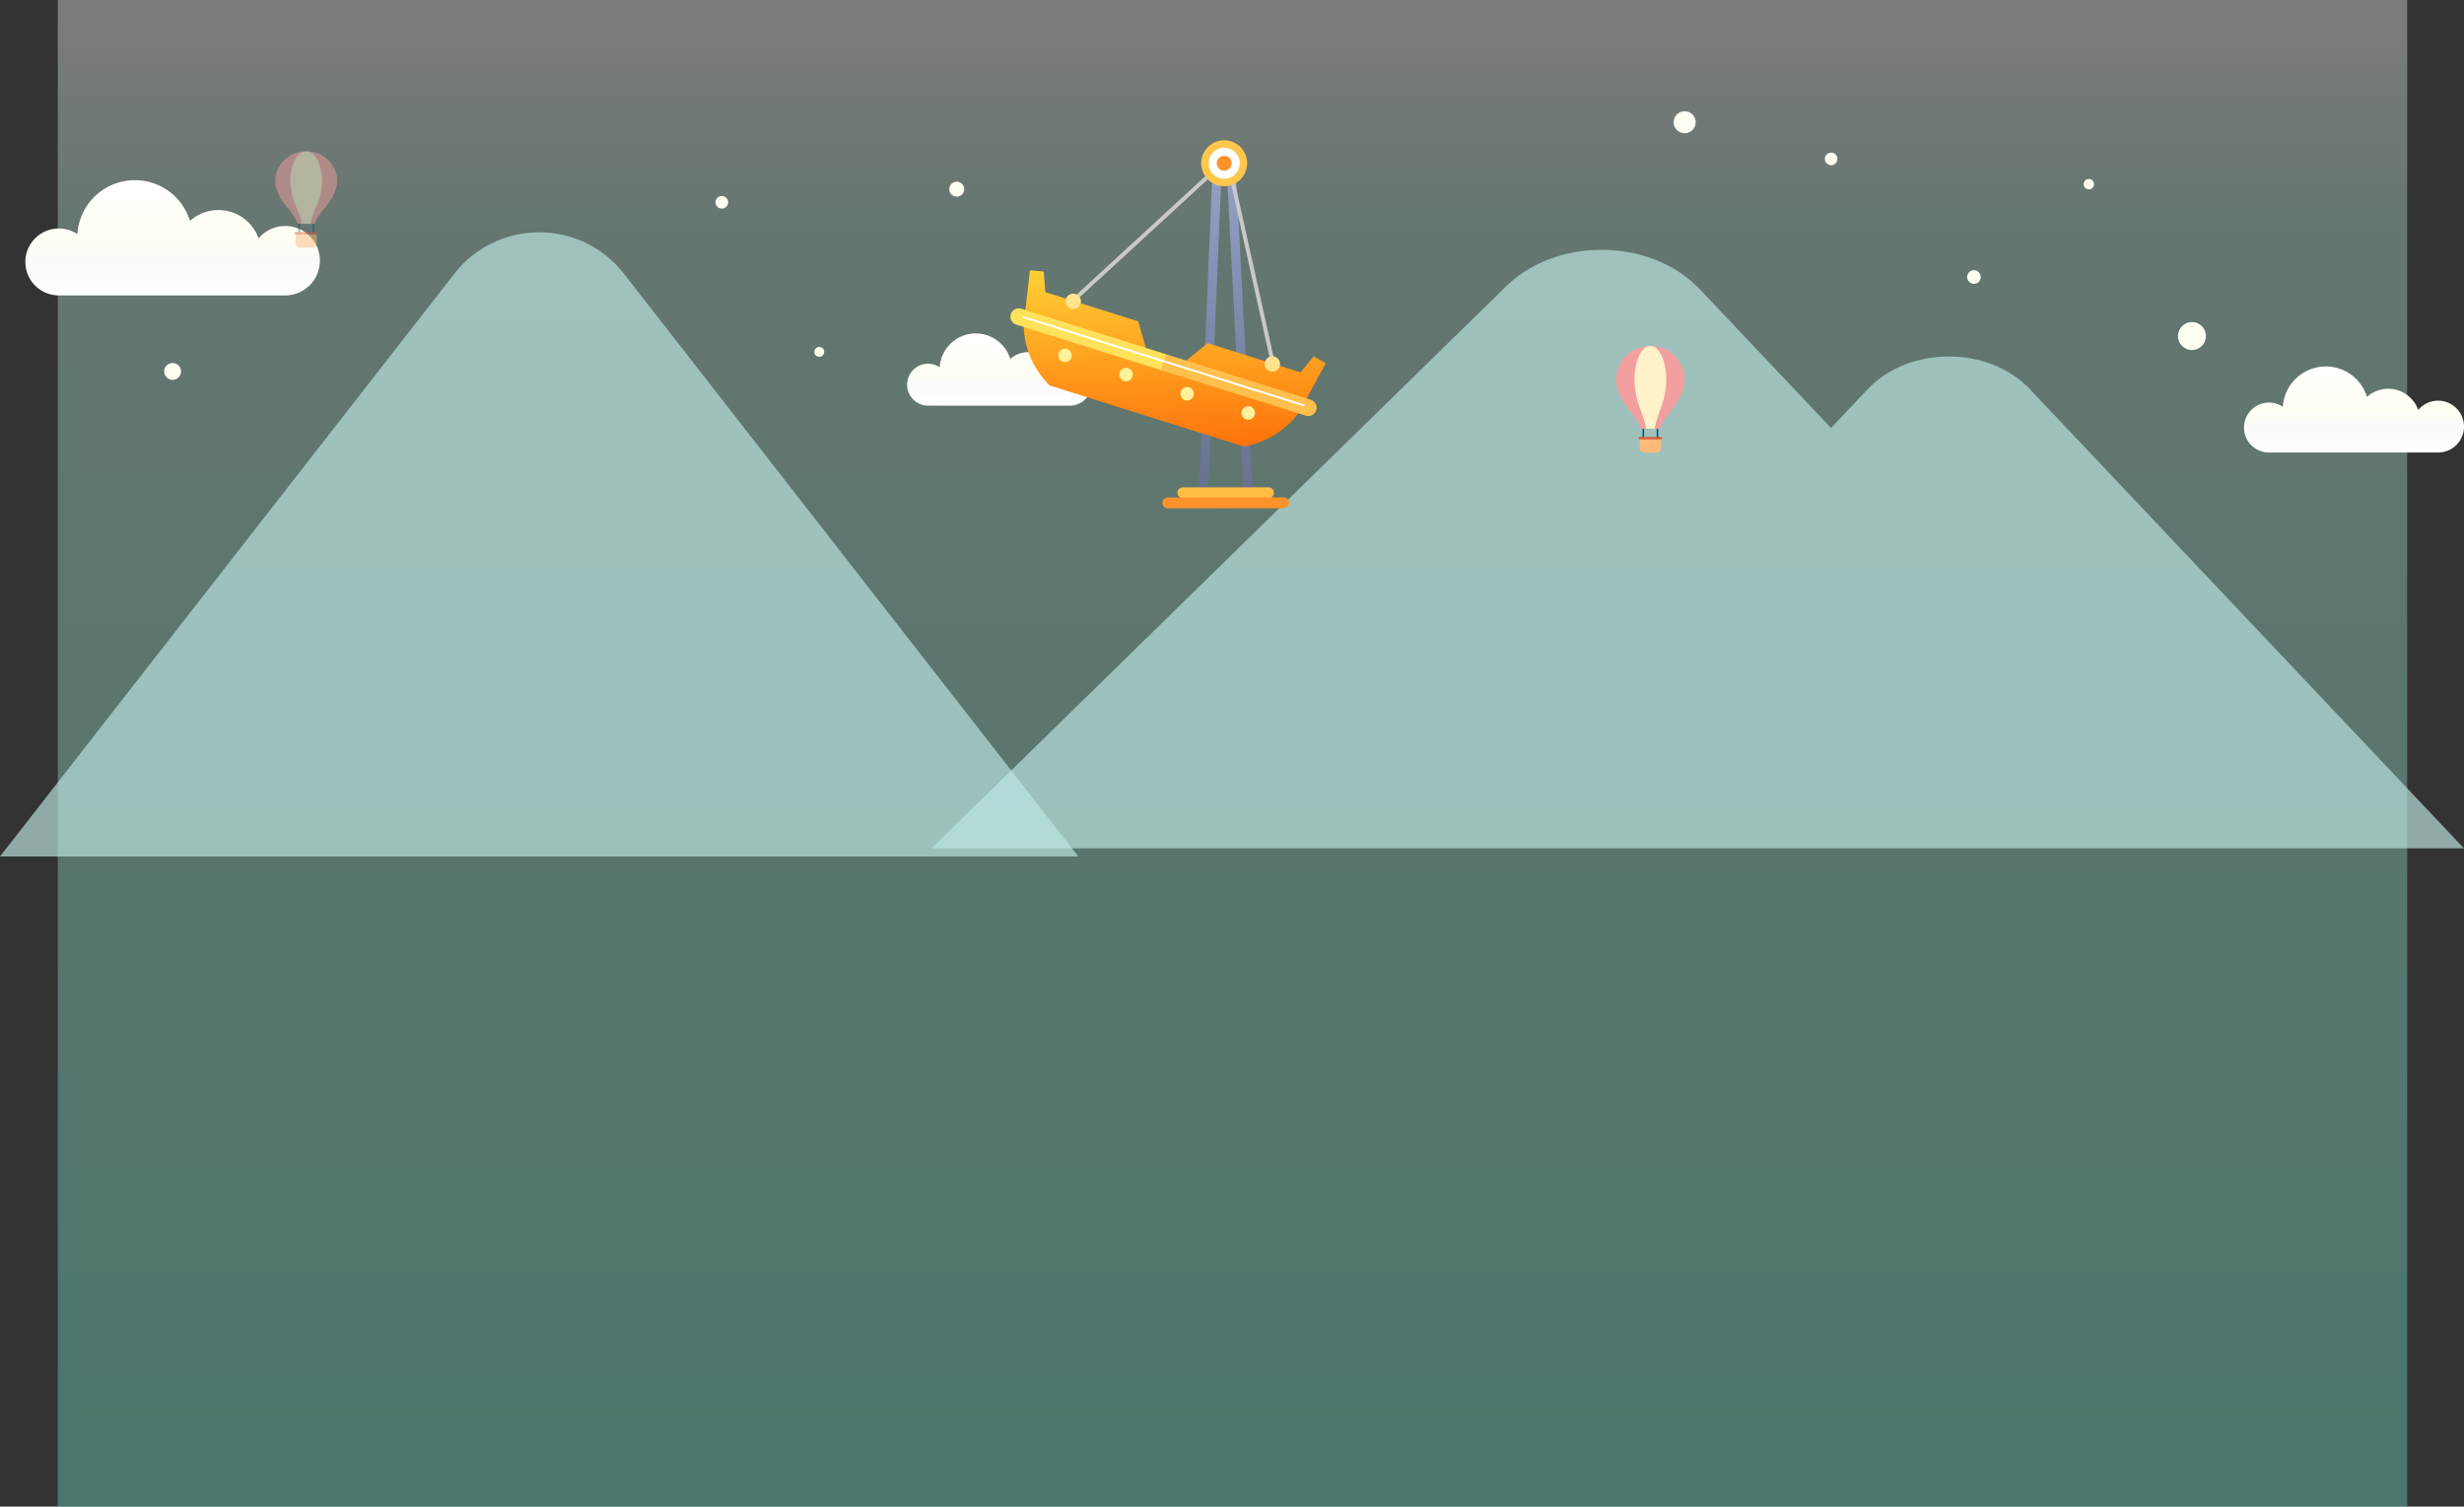 <svg id="구성_요소_121_1" data-name="구성 요소 121 – 1" xmlns="http://www.w3.org/2000/svg" xmlns:xlink="http://www.w3.org/1999/xlink" width="2088.74" height="1277.167" viewBox="0 0 2088.74 1277.167">
  <rect x="0" y="0" width="2088.74" height="1277.167" fill="#333333" stroke="none"/>
  <defs>
    <linearGradient id="linear-gradient" x1="0.5" x2="0.5" y2="1" gradientUnits="objectBoundingBox">
      <stop offset="0" stop-color="#fff"/>
      <stop offset="0.158" stop-color="#bdf0dd"/>
      <stop offset="1" stop-color="#76efd7"/>
    </linearGradient>
    <linearGradient id="linear-gradient-2" x1="0.5" y1="1" x2="0.5" gradientUnits="objectBoundingBox">
      <stop offset="0" stop-color="#fff"/>
      <stop offset="0.276" stop-color="#fafbfc"/>
      <stop offset="0.492" stop-color="#fffef3"/>
      <stop offset="1" stop-color="#fff"/>
    </linearGradient>
    <linearGradient id="linear-gradient-5" x1="0.5" x2="0.5" y2="1" gradientUnits="objectBoundingBox">
      <stop offset="0" stop-color="#95a2c7"/>
      <stop offset="1" stop-color="#656f8d"/>
    </linearGradient>
    <linearGradient id="linear-gradient-7" x1="0.5" x2="0.5" y2="1" gradientUnits="objectBoundingBox">
      <stop offset="0" stop-color="#ffd034"/>
      <stop offset="1" stop-color="#ff720b"/>
    </linearGradient>
  </defs>
  <rect id="사각형_699" data-name="사각형 699" width="1991.56" height="1277.167" transform="translate(49.003)" opacity="0.355" fill="url(#linear-gradient)"/>
  <g id="구성_요소_52_1" data-name="구성 요소 52 – 1" transform="translate(21.493 152.721)">
    <path id="패스_12119" data-name="패스 12119" d="M1733.284,652.641a29.427,29.427,0,1,0-22.53-48.35,36.18,36.18,0,0,0-58.176-14.806,48.853,48.853,0,0,0-95.463,11.213,28.356,28.356,0,1,0-15.74,51.943Z" transform="translate(-1513.019 -554.946)" fill="url(#linear-gradient-2)"/>
  </g>
  <path id="패스_12120" data-name="패스 12120" d="M1651.04,616.163a18.439,18.439,0,1,0-14.118-30.3,22.67,22.67,0,0,0-36.454-9.277,30.612,30.612,0,0,0-59.818,7.026,17.769,17.769,0,1,0-9.863,32.548Z" transform="translate(-744.059 -272.299)" fill="url(#linear-gradient-2)"/>
  <ellipse id="타원_346" data-name="타원 346" cx="4.346" cy="4.346" rx="4.346" ry="4.346" transform="translate(1765.496 159.325) rotate(-76.718)" fill="#fffef3"/>
  <g id="구성_요소_49_1" data-name="구성 요소 49 – 1" transform="translate(789.7 211.756)">
    <path id="패스_12121" data-name="패스 12121" d="M2323.092,1972.18h867.045L2822.091,1582.9c-34.871-36.879-102.5-36.879-137.371,0l-31.154,32.952-110.994-117.395c-42.431-44.881-124.734-44.881-167.166,0L1891.1,1972.18Z" transform="translate(-1891.098 -1464.798)" fill="#c1eae5" opacity="0.649"/>
  </g>
  <g id="구성_요소_48_1" data-name="구성 요소 48 – 1" transform="translate(0 196.921)">
    <path id="패스_12122" data-name="패스 12122" d="M1465.212,2236.363l-385.154-494.016c-36.49-46.8-107.265-46.8-143.754,0L551.149,2236.363Z" transform="translate(-551.149 -1707.244)" fill="#c1eae5" opacity="0.649"/>
  </g>
  <g id="그룹_857" data-name="그룹 857" transform="translate(233.226 128.289)" opacity="0.491">
    <g id="그룹_245" data-name="그룹 245" transform="translate(19.665 50.963)">
      <path id="패스_710" data-name="패스 710" d="M-311.556-56.54a.654.654,0,0,1-.653.653h0a.654.654,0,0,1-.653-.653V-80.316a.654.654,0,0,1,.653-.653h0a.654.654,0,0,1,.653.653Z" transform="translate(312.862 80.969)" fill="#00537f"/>
      <path id="패스_711" data-name="패스 711" d="M-304.045-56.54a.653.653,0,0,1-.653.653h0a.653.653,0,0,1-.653-.653V-80.316a.653.653,0,0,1,.653-.653h0a.653.653,0,0,1,.653.653Z" transform="translate(317.37 80.969)" fill="#00537f"/>
    </g>
    <g id="그룹_246" data-name="그룹 246">
      <path id="패스_712" data-name="패스 712" d="M-293.434-56.985s.235-3.42,9.894-15.053,9.246-21.157,9.246-21.157c0-13.918-11.653-25.2-26.03-25.2h-.589c-14.376,0-26.03,11.284-26.03,25.2,0,0-.413,9.525,9.247,21.157s9.894,15.053,9.894,15.053Z" transform="translate(326.945 118.397)" fill="#f49f9f"/>
      <path id="패스_713" data-name="패스 713" d="M-299.937-56.985s.12-3.42,5.081-15.053A56.328,56.328,0,0,0-290.105-93.2c0-13.918-5.986-25.2-13.37-25.2h-.3c-7.383,0-13.37,11.284-13.37,25.2a56.341,56.341,0,0,0,4.75,21.157c4.961,11.633,5.082,15.053,5.082,15.053Z" transform="translate(329.954 118.397)" fill="#fff2cb"/>
    </g>
    <g id="그룹_247" data-name="그룹 247" transform="translate(16.274 68.468)">
      <path id="패스_714" data-name="패스 714" d="M-296.366-69.044v7.953a3.689,3.689,0,0,1-3.69,3.69h-10.557a3.69,3.69,0,0,1-3.69-3.69v-7.953Z" transform="translate(315.388 70.622)" fill="#ffb97c"/>
      <path id="패스_715" data-name="패스 715" d="M-294.874-69.033a1,1,0,0,1-1,1h-18.111a1,1,0,0,1-1-1h0a1,1,0,0,1,1-1h18.111a1,1,0,0,1,1,1Z" transform="translate(314.981 70.03)" fill="#d35c38"/>
    </g>
  </g>
  <path id="패스_12123" data-name="패스 12123" d="M1677.541,627.917a21.98,21.98,0,1,0-16.828-36.114,27.023,27.023,0,0,0-43.453-11.059,36.489,36.489,0,0,0-71.3,8.375,21.18,21.18,0,1,0-11.757,38.8Z" transform="translate(389.219 -244.313)" fill="url(#linear-gradient-2)"/>
  <g id="그룹_858" data-name="그룹 858" transform="translate(1369.918 293.306)">
    <g id="그룹_245-2" data-name="그룹 245" transform="translate(22.455 59.681)">
      <path id="패스_710-2" data-name="패스 710" d="M-311.561-56.626a.651.651,0,0,1-.65.651h0a.651.651,0,0,1-.651-.651V-80.318a.651.651,0,0,1,.651-.651h0a.651.651,0,0,1,.65.651Z" transform="translate(312.862 80.969)" fill="#00537f"/>
      <path id="패스_711-2" data-name="패스 711" d="M-304.05-56.626a.651.651,0,0,1-.65.651h0a.65.65,0,0,1-.651-.651V-80.318a.65.65,0,0,1,.651-.651h0a.651.651,0,0,1,.65.651Z" transform="translate(317.328 80.969)" fill="#00537f"/>
    </g>
    <g id="그룹_246-2" data-name="그룹 246" transform="translate(-0.001 0)">
      <path id="패스_712-2" data-name="패스 712" d="M-289.911-48.3s.26-3.9,10.934-17.181,10.218-24.148,10.218-24.148A28.765,28.765,0,0,0-297.526-118.4h-.651a28.766,28.766,0,0,0-28.766,28.764s-.456,10.872,10.219,24.148S-305.788-48.3-305.788-48.3Z" transform="translate(326.945 118.397)" fill="#f49f9f"/>
      <path id="패스_713-2" data-name="패스 713" d="M-300-48.3s.12-3.9,5.063-17.181A72.508,72.508,0,0,0-290.2-89.633c0-15.885-5.965-28.764-13.323-28.764h-.3c-7.357,0-13.322,12.879-13.322,28.764a72.523,72.523,0,0,0,4.733,24.148c4.943,13.278,5.064,17.181,5.064,17.181Z" transform="translate(332.769 118.397)" fill="#fff2cb"/>
    </g>
    <g id="그룹_247-2" data-name="그룹 247" transform="translate(19.076 77.124)">
      <path id="패스_714-2" data-name="패스 714" d="M-296.429-69.044v7.925a3.676,3.676,0,0,1-3.677,3.677h-10.519a3.677,3.677,0,0,1-3.677-3.677v-7.925Z" transform="translate(315.384 70.616)" fill="#ffb97c"/>
      <path id="패스_715-2" data-name="패스 715" d="M-294.945-69.037a1,1,0,0,1-1,1h-18.047a1,1,0,0,1-.993-1h0a1,1,0,0,1,.993-.993h18.047a1,1,0,0,1,1,.993Z" transform="translate(314.981 70.03)" fill="#d35c38"/>
    </g>
  </g>
  <ellipse id="타원_351" data-name="타원 351" cx="4.147" cy="4.147" rx="4.147" ry="4.147" transform="translate(689.524 301.377) rotate(-76.718)" fill="#fffef3"/>
  <g id="그룹_867" data-name="그룹 867" transform="matrix(1, -0.017, 0.017, 1, 854.066, 122.064)">
    <g id="그룹_859" data-name="그룹 859" transform="translate(156.828 18.043)">
      <path id="패스_12125" data-name="패스 12125" d="M-101.155,37.255a3.831,3.831,0,0,0-4.229,3.311l-16.706,283.247a3.74,3.74,0,0,0,3.5,4,3.828,3.828,0,0,0,4.231-3.306l16.7-283.253A3.738,3.738,0,0,0-101.155,37.255Z" transform="translate(122.106 -37.239)" fill="url(#linear-gradient-5)"/>
      <path id="패스_12126" data-name="패스 12126" d="M-102.591,40.762a3.817,3.817,0,0,0-4.112-3.439,3.757,3.757,0,0,0-3.64,3.891l9.882,283.675a3.814,3.814,0,0,0,4.112,3.439,3.756,3.756,0,0,0,3.637-3.891Z" transform="translate(138.837 -37.129)" fill="url(#linear-gradient-5)"/>
    </g>
    <path id="패스_12129" data-name="패스 12129" d="M-47.726,167.144a4.578,4.578,0,0,1-4.648,4.5l-72.593-1.166a4.571,4.571,0,0,1-4.5-4.648h0a4.57,4.57,0,0,1,4.653-4.5l72.585,1.163a4.574,4.574,0,0,1,4.5,4.645Z" transform="translate(268.457 132.205)" fill="#ffbd46"/>
    <path id="패스_12130" data-name="패스 12130" d="M-27.351,171.02a4.578,4.578,0,0,1-4.65,4.5l-98.335-1.58a4.579,4.579,0,0,1-4.5-4.65h0a4.57,4.57,0,0,1,4.643-4.5l98.344,1.578a4.573,4.573,0,0,1,4.5,4.653Z" transform="translate(260.816 137.121)" fill="#ff912b"/>
    <g id="그룹_866" data-name="그룹 866" transform="translate(0 19.273)">
      <g id="그룹_863" data-name="그룹 863" transform="translate(0 88.078)">
        <g id="그룹_860" data-name="그룹 860" transform="translate(11.125 0)">
          <path id="합치기_1" data-name="합치기 1" d="M102.853,125.126,21.03,97.86C-9.016,66.119,1.954,31.443,1.954,31.443L6.035,0,17.743,1.229,18.781,18.74,97.046,44.813l8.765,32.1,11.8,3.932,11.79,3.932,26.265-20.435,78.273,26.073,11.328-13.388,10.1,6.038L239.768,110.67S227.757,145,184.681,152.386Z" transform="translate(0)" stroke="rgba(0,0,0,0)" stroke-width="1" fill="url(#linear-gradient-7)"/>
        </g>
        <g id="그룹_861" data-name="그룹 861" transform="translate(0 32.104)">
          <path id="패스_12133" data-name="패스 12133" d="M-177.54,87.7a7.059,7.059,0,0,0-8.922,4.466A7.066,7.066,0,0,0-182,101.1l122.027,40.645,4.292-6,.165-7.386Z" transform="translate(186.825 -87.342)" fill="#ffe25c"/>
          <path id="패스_12134" data-name="패스 12134" d="M-8,144.917l-122.017-40.652-4.456,13.391,122.01,40.65a7.055,7.055,0,0,0,8.92-4.461A7.046,7.046,0,0,0-8,144.917Z" transform="translate(261.326 -63.256)" fill="#ffc04d"/>
        </g>
        <g id="그룹_862" data-name="그룹 862" transform="translate(39.958 66.919)">
          <path id="패스_12135" data-name="패스 12135" d="M-159.229,109.211a5.705,5.705,0,0,1-7.209,3.6,5.709,5.709,0,0,1-3.6-7.212,5.7,5.7,0,0,1,7.209-3.6A5.693,5.693,0,0,1-159.229,109.211Z" transform="translate(170.335 -101.709)" fill="#fff29b"/>
          <path id="패스_12136" data-name="패스 12136" d="M-137.977,116.289a5.692,5.692,0,0,1-7.209,3.606,5.7,5.7,0,0,1-3.6-7.207,5.694,5.694,0,0,1,7.2-3.608A5.7,5.7,0,0,1-137.977,116.289Z" transform="translate(200.579 -91.637)" fill="#fff29b"/>
          <path id="패스_12137" data-name="패스 12137" d="M-116.729,123.365a5.709,5.709,0,0,1-7.212,3.613,5.7,5.7,0,0,1-3.6-7.212,5.7,5.7,0,0,1,7.207-3.608A5.7,5.7,0,0,1-116.729,123.365Z" transform="translate(230.823 -81.56)" fill="#fff29b"/>
          <path id="패스_12138" data-name="패스 12138" d="M-95.482,130.445a5.685,5.685,0,0,1-7.2,3.606,5.707,5.707,0,0,1-3.611-7.2,5.709,5.709,0,0,1,7.212-3.608A5.7,5.7,0,0,1-95.482,130.445Z" transform="translate(261.064 -71.486)" fill="#fff29b"/>
        </g>
        <path id="패스_12139" data-name="패스 12139" d="M54.97,169.8a.816.816,0,0,1-1.027.519L-181.893,91.751a.821.821,0,0,1-.516-1.035h0a.813.813,0,0,1,1.027-.509L54.457,168.771a.808.808,0,0,1,.514,1.032Z" transform="translate(193.049 -51.221)" fill="#fff"/>
      </g>
      <g id="그룹_864" data-name="그룹 864" transform="translate(51.093)">
        <path id="패스_12140" data-name="패스 12140" d="M-164.579,154.165a1.709,1.709,0,0,1-.729-.487,1.686,1.686,0,0,1,.141-2.392L-37.876,38.167a1.7,1.7,0,0,1,2.392.148,1.69,1.69,0,0,1-.138,2.392L-162.917,153.826A1.691,1.691,0,0,1-164.579,154.165Z" transform="translate(165.74 -37.746)" fill="#c9c9c9"/>
        <path id="패스_12141" data-name="패스 12141" d="M-74.789,208.985a1.7,1.7,0,0,0,.875.053,1.7,1.7,0,0,0,1.323-2L-106.616,40.18a1.7,1.7,0,0,0-2-1.323,1.7,1.7,0,0,0-1.323,2l34.029,166.856A1.69,1.69,0,0,0-74.789,208.985Z" transform="translate(245.106 -36.214)" fill="#c9c9c9"/>
      </g>
      <g id="그룹_865" data-name="그룹 865" transform="translate(46.927 108.518)">
        <path id="패스_12142" data-name="패스 12142" d="M-154.788,91.091a6.5,6.5,0,0,1-8.224,4.11,6.507,6.507,0,0,1-4.115-8.222,6.513,6.513,0,0,1,8.227-4.117A6.5,6.5,0,0,1-154.788,91.091Z" transform="translate(167.459 -82.529)" fill="#ffe38d"/>
        <path id="패스_12143" data-name="패스 12143" d="M-85.508,114.165a6.505,6.505,0,0,1-8.222,4.12,6.5,6.5,0,0,1-4.115-8.227,6.5,6.5,0,0,1,8.217-4.115A6.51,6.51,0,0,1-85.508,114.165Z" transform="translate(266.059 -49.682)" fill="#ffe38d"/>
      </g>
    </g>
    <path id="패스_12127" data-name="패스 12127" d="M-80.305,49.545a19.442,19.442,0,0,1-19.747,19.127,19.443,19.443,0,0,1-19.131-19.747A19.447,19.447,0,0,1-99.432,29.8,19.444,19.444,0,0,1-80.305,49.545Z" transform="translate(283.09 -29.793)" fill="#ffc84d"/>
    <path id="패스_12128" data-name="패스 12128" d="M-90.286,45.749a13.158,13.158,0,0,1-13.362,12.942,13.157,13.157,0,0,1-12.94-13.364A13.152,13.152,0,0,1-103.231,32.39,13.155,13.155,0,0,1-90.286,45.749Z" transform="translate(286.785 -26.099)" fill="#fff"/>
    <path id="패스_12144" data-name="패스 12144" d="M-101.177,41.605A6.293,6.293,0,0,1-107.57,47.8a6.291,6.291,0,0,1-6.189-6.395,6.291,6.291,0,0,1,6.395-6.179A6.288,6.288,0,0,1-101.177,41.605Z" transform="translate(290.813 -22.067)" fill="#ff912b"/>
  </g>
  <ellipse id="타원_412" data-name="타원 412" cx="5.338" cy="5.338" rx="5.338" ry="5.338" transform="translate(1545.827 138.68) rotate(-76.718)" fill="#fffef3"/>
  <ellipse id="타원_457" data-name="타원 457" cx="7.147" cy="7.147" rx="7.147" ry="7.147" transform="translate(137.741 320.182) rotate(-76.718)" fill="#fffef3"/>
  <ellipse id="타원_458" data-name="타원 458" cx="5.768" cy="5.768" rx="5.768" ry="5.768" transform="translate(1666.37 239.125) rotate(-76.718)" fill="#fffef3"/>
  <ellipse id="타원_459" data-name="타원 459" cx="9.346" cy="9.346" rx="9.346" ry="9.346" transform="translate(1416.861 110.563) rotate(-76.718)" fill="#fffef3"/>
  <ellipse id="타원_460" data-name="타원 460" cx="11.846" cy="11.846" rx="11.846" ry="11.846" transform="translate(1843.87 293.67) rotate(-76.718)" fill="#fffef3"/>
  <g id="구성_요소_53_1" data-name="구성 요소 53 – 1" transform="translate(605.488 165.07)">
    <ellipse id="타원_461" data-name="타원 461" cx="5.338" cy="5.338" rx="5.338" ry="5.338" transform="translate(0 10.391) rotate(-76.718)" fill="#fffef3"/>
  </g>
  <ellipse id="타원_519" data-name="타원 519" cx="6.346" cy="6.346" rx="6.346" ry="6.346" transform="translate(803.384 165.074) rotate(-76.718)" fill="#fffef3"/>
</svg>
